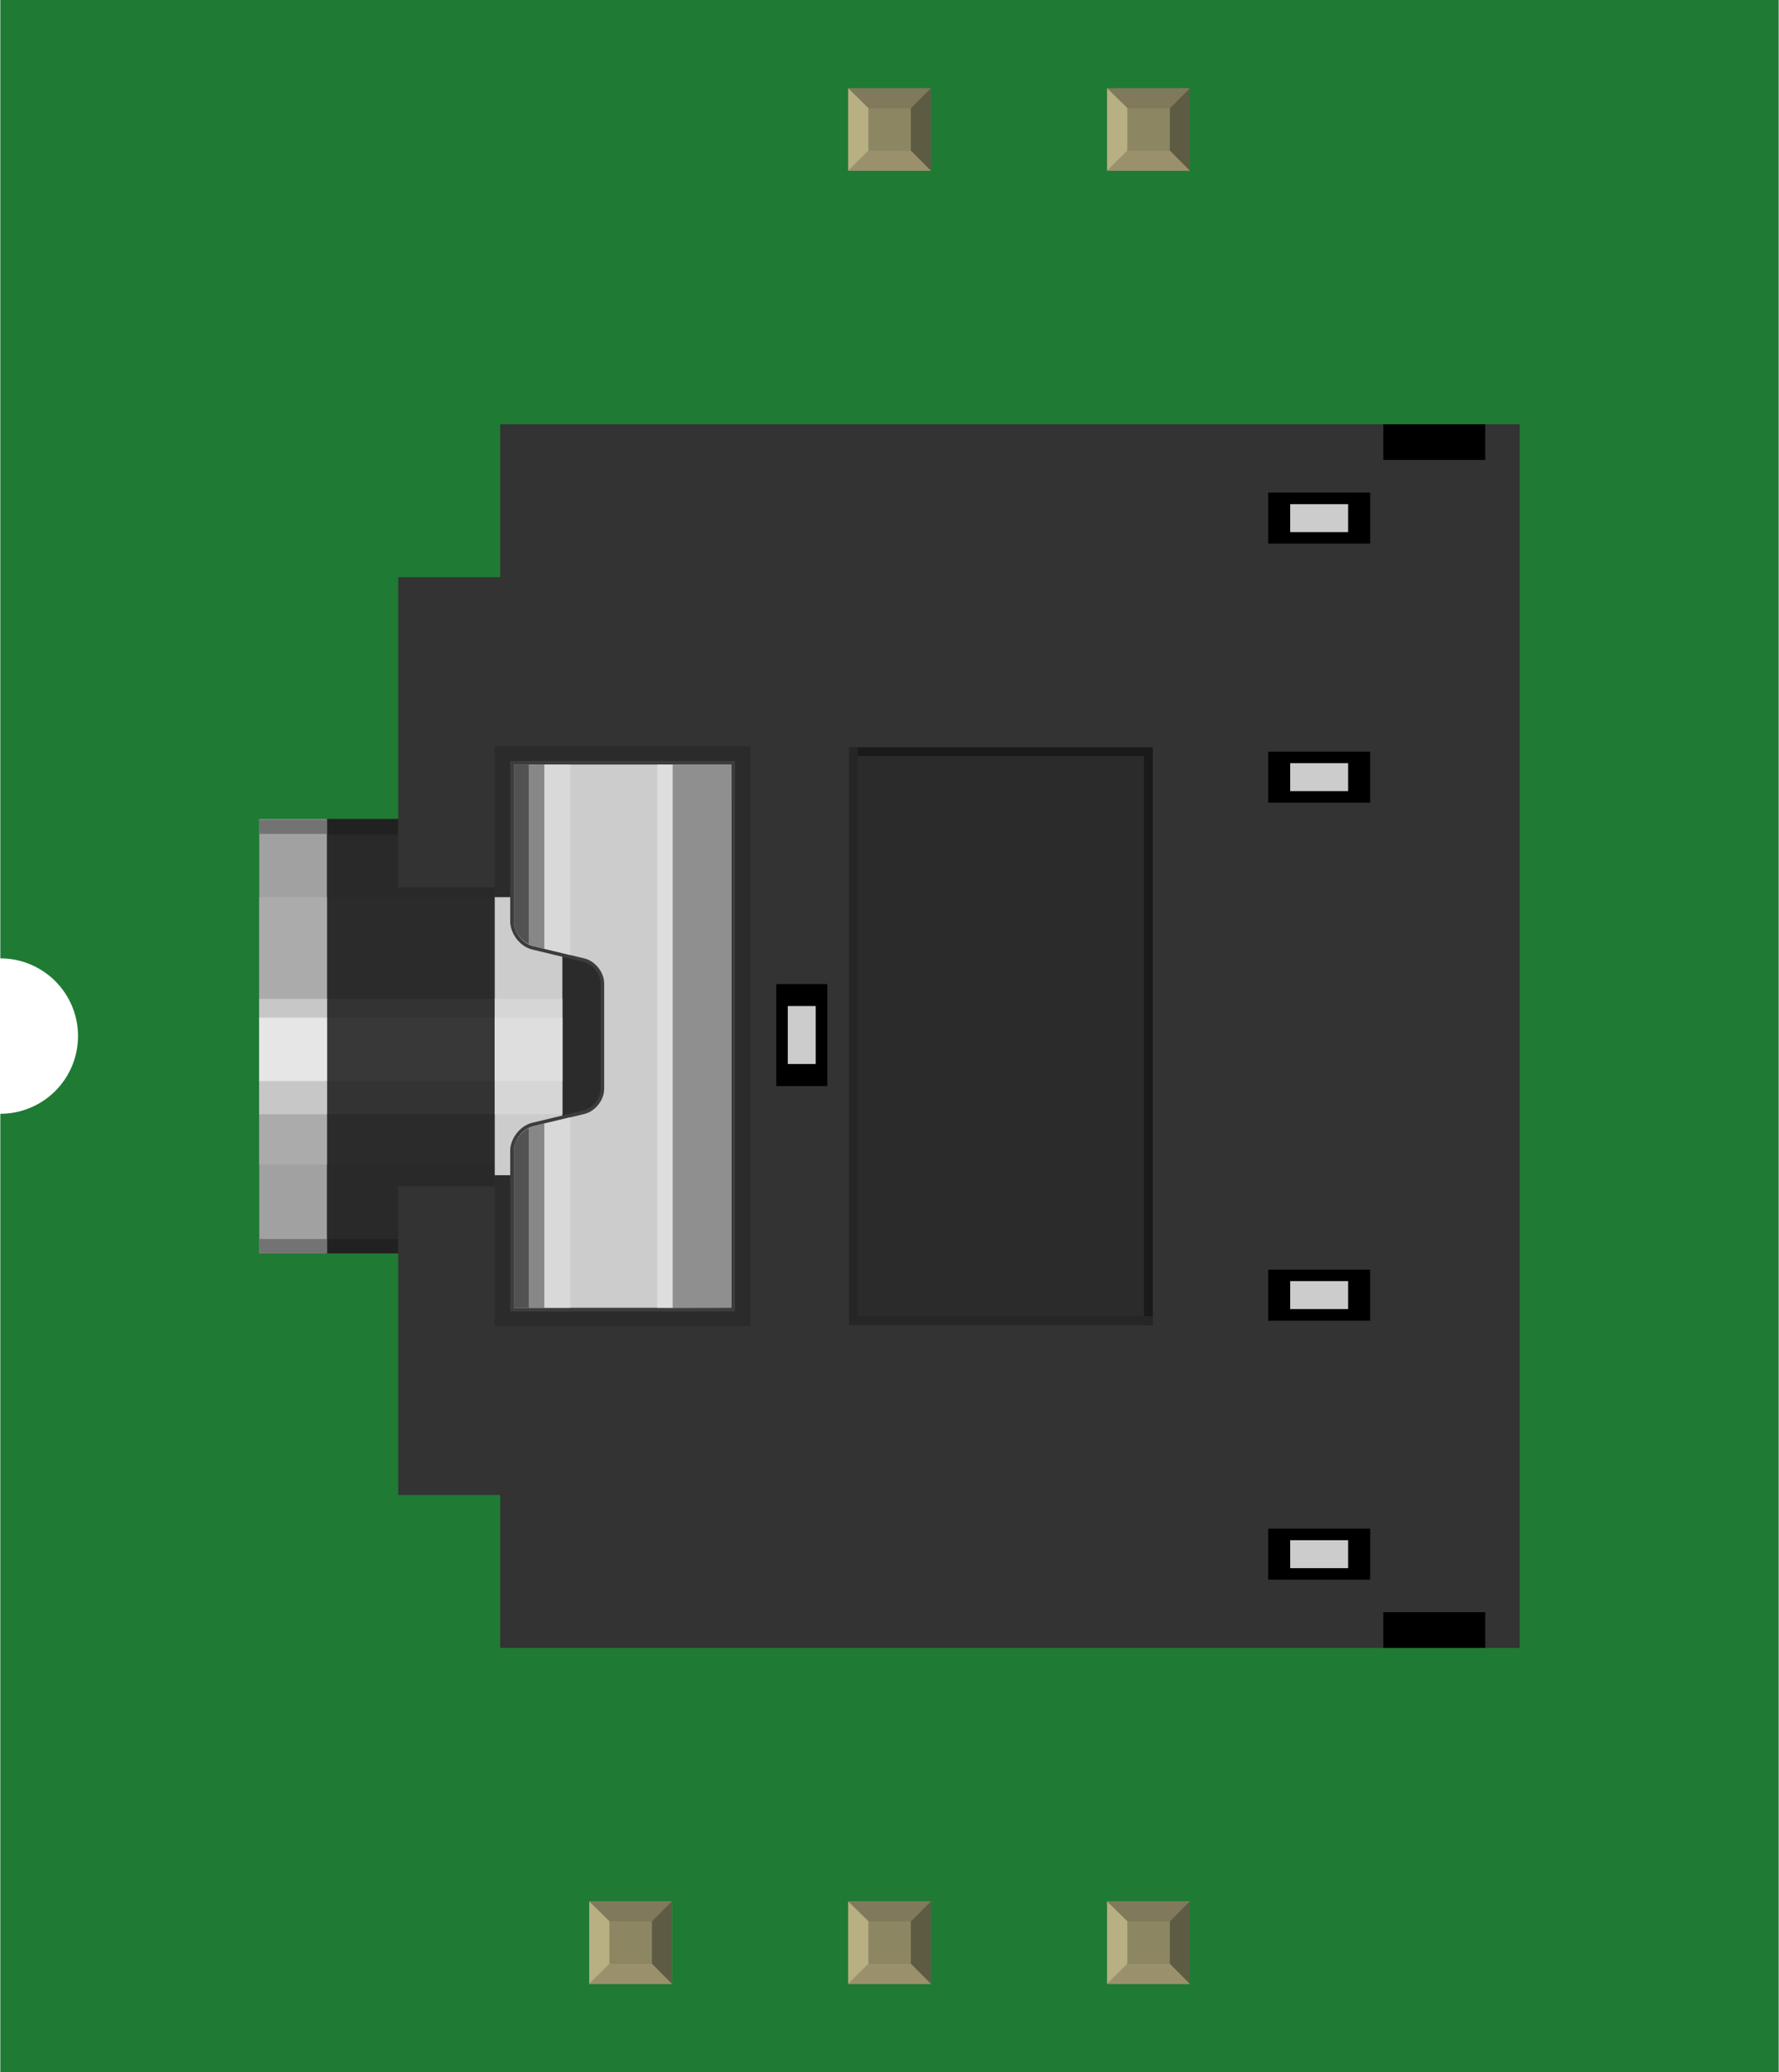 <?xml version='1.0' encoding='UTF-8' standalone='no'?>
<!-- Created with Fritzing (http://www.fritzing.org/) -->
<svg xmlns="http://www.w3.org/2000/svg" width="0.687in" x="0in" version="1.2" y="0in"  height="0.8in" viewBox="0 0 686.75 800" baseProfile="tiny" xmlns:svg="http://www.w3.org/2000/svg">
 <desc>Fritzing breadboard generated by brd2svg</desc>
 <g id="breadboard">
  <g id="icon">
   <path fill="#1F7A34" stroke="none" stroke-width="0" d="M0,0L0,370A30,30 0 0 1 0,430L0,800L686.75,800L686.75,0L0,0z"/>
   <g transform="translate(100,163.785)">
    <g id="breadboard_1_">
     <polygon fill="#333333" points="486.75,472.431,486.75,0,93.042,0,93.042,59.056,53.653,59.056,53.653,413.375,93.042,413.375,93.042,472.431"/>
     <rect width="39.389" x="434.056" y="458.639" height="13.778"/>
     <rect width="39.389" x="434.056" height="13.778"/>
     <rect width="39.389" x="389.611" y="26.389" height="19.694"/>
     <rect width="22.375" x="398.111" y="30.861" fill="#CCCCCC" height="10.792"/>
     <rect width="39.389" x="389.611" y="426.389" height="19.694"/>
     <rect width="39.361" x="389.625" y="126.417" height="19.694"/>
     <rect width="39.361" x="389.625" y="326.403" height="19.694"/>
     <rect width="22.375" x="398.111" y="430.847" fill="#CCCCCC" height="10.792"/>
     <rect width="22.375" x="398.111" y="330.819" fill="#CCCCCC" height="10.792"/>
     <rect width="22.375" x="398.111" y="130.861" fill="#CCCCCC" height="10.792"/>
     <rect width="113.944" x="229.417" y="126.417" fill="#2B2B2B" height="219.681"/>
     <g>
      <rect width="94.514" x="93.042" y="126.417" fill="#2B2B2B" height="219.681"/>
      <path fill="#2B2B2B" d="M90.931,348.208L90.931,124.278l98.736,0l0,223.931L90.931,348.208L90.931,348.208zM95.194,128.542l0,215.417l90.25,0L185.444,128.542L95.194,128.542L95.194,128.542z"/>
     </g>
     <polyline fill="none" points="229.417,126.417,343.361,126.417,343.361,346.097" stroke="#1A1A1A" stroke-linecap="square" stroke-width="3.435"/>
     <polyline fill="none" points="343.375,346.097,229.431,346.097,229.431,126.431" stroke="#262626" stroke-linecap="square" stroke-width="3.435"/>
     <g>
      <line fill="none" y1="200.792" x1="104.222" y2="200.764" x2="104.167"/>
      <line fill="none" y1="271.708" x1="104.167" y2="271.694" x2="104.222"/>
      <rect width="0.056" x="104.167" y="271.708" fill="#CCCCCC" height="69.389"/>
      <rect width="0.056" x="104.167" y="131.389" fill="#CCCCCC" height="69.403"/>
     </g>
     <polygon fill="#2B2B2B" points="53.653,293.708,90.931,293.708,90.931,178.806,53.653,178.806,53.653,152.431,25.875,152.431,25.875,320.111,53.653,320.111"/>
     <polygon fill="#292929" points="90.931,182.583,90.931,178.806,53.653,178.806,53.653,158.389,25.875,158.389,25.875,182.583"/>
     <polygon fill="#292929" points="90.931,285.736,90.931,294.181,53.653,294.181,53.653,314.569,25.875,314.569,25.875,285.736"/>
     <rect width="26.125" x="90.931" y="182.583" fill="#CCCCCC" height="107.347"/>
     <rect width="26.125" x="90.931" y="221.833" fill="#D6D6D6" height="44.569"/>
     <g>
      <path fill="#CCCCCC" d="M97.597,279.903c0.431,-4.5,3.875,-8.597,8.028,-9.569l19.722,-4.722c3.931,-0.944,7.167,-4.986,7.167,-9.028l0,-40.639c0,-4.042,-3.194,-8.097,-7.167,-9.028l-19.722,-4.75c-4.153,-0.986,-7.597,-5.083,-8.028,-9.542L97.597,131.389l84.722,-0.694l0.681,210.403l-85.389,0.681L97.611,279.903L97.597,279.903z"/>
      <path fill="#3D3D3D" d="M182.319,341.111L98.306,341.111l0,-61.167c0.375,-4.069,3.556,-7.972,7.514,-8.931l19.722,-4.722c4.208,-1,7.653,-5.375,7.653,-9.708l0,-40.639c0,-4.333,-3.444,-8.708,-7.653,-9.708l-19.722,-4.75c-3.958,-0.931,-7.139,-4.861,-7.514,-8.944L98.306,131.389l84.014,0L182.319,341.111M183.708,342.486l0,-1.389L183.708,131.389L183.708,129.986l-1.389,0L98.306,129.986L96.903,129.986L96.903,131.389l0,61.153c0.458,4.889,4.153,9.222,8.569,10.278l19.722,4.75c3.583,0.861,6.625,4.694,6.625,8.375l0,40.639c0,3.667,-3.042,7.514,-6.625,8.361l-19.722,4.722c-4.417,1.056,-8.111,5.431,-8.569,10.139l0,61.306l0,1.417l1.417,0l84.014,0l1.389,0L183.722,342.486z"/>
     </g>
     <polygon fill="#D9D9D9" points="120.139,204.931,120.139,131.389,110.083,131.389,110.083,202.514"/>
     <polygon fill="#D9D9D9" points="110.083,269.972,110.083,341.111,120.139,341.111,120.139,267.569"/>
     <path fill="#878787" d="M105.819,271.014c-0.569,0.139,-1.083,0.431,-1.597,0.681l0,69.417l5.861,0l0,-71.125L105.819,271.014z"/>
     <path fill="#878787" d="M105.819,201.486l4.264,1.028L110.083,131.389L104.222,131.389l0,69.403C104.736,201.042,105.25,201.347,105.819,201.486z"/>
     <path fill="#525252" d="M98.306,279.903l0,61.194L104.167,341.097l0,-69.389C101.014,273.208,98.639,276.431,98.306,279.903z"/>
     <path fill="#525252" d="M104.167,200.764L104.167,131.389L98.306,131.389l0,61.153C98.639,196.014,101.014,199.278,104.167,200.764z"/>
     <rect width="25.667" x="156.653" y="131.389" fill="#8F8F8F" height="209.722"/>
     <g>
      <polygon fill="#DEDEDE" points="153.694,341.111,153.694,131.389,159.639,131.389,159.639,341.111"/>
     </g>
     <rect width="26.125" x="90.931" y="229.111" fill="#DEDEDE" height="24.458"/>
     <rect width="64.556" x="26.125" y="221.833" fill="#333333" height="44.569"/>
     <rect width="64.556" x="26.125" y="229.111" fill="#383838" height="24.458"/>
     <rect width="27.778" x="25.875" y="152.431" fill="#212121" height="5.986"/>
     <rect width="27.778" x="25.875" y="314.569" fill="#212121" height="5.5"/>
     <rect width="26.125" y="152.431" fill="#A1A1A1" height="167.653"/>
     <rect width="26.125" y="182.583" fill="#ABABAB" height="103.167"/>
     <rect width="26.125" y="221.833" fill="#C7C7C7" height="44.569"/>
     <rect width="26.125" y="229.111" fill="#E6E6E6" height="24.458"/>
     <rect width="26.125" y="314.569" fill="#737373" height="5.5"/>
     <rect width="26.125" y="152.653" fill="#737373" height="5.5"/>
     <rect width="19.694" x="199.653" y="216.139" height="39.361"/>
     <rect width="10.792" x="204.097" y="224.625" fill="#CCCCCC" height="22.375"/>
    </g>
   </g>
  </g>
  <g transform="translate(227.41,734.05)">
   <rect width="31.93" x="0" y="0" fill="#8D8C8C" height="31.9" id="connector0pin"/>
   <rect width="16.444" x="7.792" y="7.735" fill="#8C8663" height="16.415"/>
   <polygon fill="#B8AF82" points="0,31.9,7.792,24.137,7.792,6.972,0,0"/>
   <polygon fill="#80795B" points="24.208,7.763,7.903,7.763,0,0,31.93,0"/>
   <polygon fill="#5E5B43" points="24.208,24.137,24.208,7.763,31.93,0,31.93,31.9"/>
   <polygon fill="#9A916C" points="0,31.9,7.875,24.137,24.208,24.137,31.93,31.9"/>
  </g>
  <g transform="translate(327.41,734.05)">
   <rect width="31.93" x="0" y="0" fill="#8D8C8C" height="31.9" id="connector1pin"/>
   <rect width="16.444" x="7.792" y="7.735" fill="#8C8663" height="16.415"/>
   <polygon fill="#B8AF82" points="0,31.9,7.792,24.137,7.792,6.972,0,0"/>
   <polygon fill="#80795B" points="24.208,7.763,7.903,7.763,0,0,31.93,0"/>
   <polygon fill="#5E5B43" points="24.208,24.137,24.208,7.763,31.93,0,31.93,31.9"/>
   <polygon fill="#9A916C" points="0,31.9,7.875,24.137,24.208,24.137,31.93,31.9"/>
  </g>
  <g transform="translate(327.41,34.05)">
   <rect width="31.93" x="0" y="0" fill="#8D8C8C" height="31.9" id="connector4pin"/>
   <rect width="16.444" x="7.792" y="7.735" fill="#8C8663" height="16.415"/>
   <polygon fill="#B8AF82" points="0,31.9,7.792,24.137,7.792,6.972,0,0"/>
   <polygon fill="#80795B" points="24.208,7.763,7.903,7.763,0,0,31.93,0"/>
   <polygon fill="#5E5B43" points="24.208,24.137,24.208,7.763,31.93,0,31.93,31.9"/>
   <polygon fill="#9A916C" points="0,31.9,7.875,24.137,24.208,24.137,31.93,31.9"/>
  </g>
  <g transform="translate(427.41,734.05)">
   <rect width="31.93" x="0" y="0" fill="#8D8C8C" height="31.9" id="connector2pin"/>
   <rect width="16.444" x="7.792" y="7.735" fill="#8C8663" height="16.415"/>
   <polygon fill="#B8AF82" points="0,31.9,7.792,24.137,7.792,6.972,0,0"/>
   <polygon fill="#80795B" points="24.208,7.763,7.903,7.763,0,0,31.93,0"/>
   <polygon fill="#5E5B43" points="24.208,24.137,24.208,7.763,31.93,0,31.93,31.9"/>
   <polygon fill="#9A916C" points="0,31.9,7.875,24.137,24.208,24.137,31.93,31.9"/>
  </g>
  <g transform="translate(427.41,34.05)">
   <rect width="31.93" x="0" y="0" fill="#8D8C8C" height="31.9" id="connector3pin"/>
   <rect width="16.444" x="7.792" y="7.735" fill="#8C8663" height="16.415"/>
   <polygon fill="#B8AF82" points="0,31.9,7.792,24.137,7.792,6.972,0,0"/>
   <polygon fill="#80795B" points="24.208,7.763,7.903,7.763,0,0,31.93,0"/>
   <polygon fill="#5E5B43" points="24.208,24.137,24.208,7.763,31.93,0,31.93,31.9"/>
   <polygon fill="#9A916C" points="0,31.9,7.875,24.137,24.208,24.137,31.93,31.9"/>
  </g>
 </g>
</svg>
